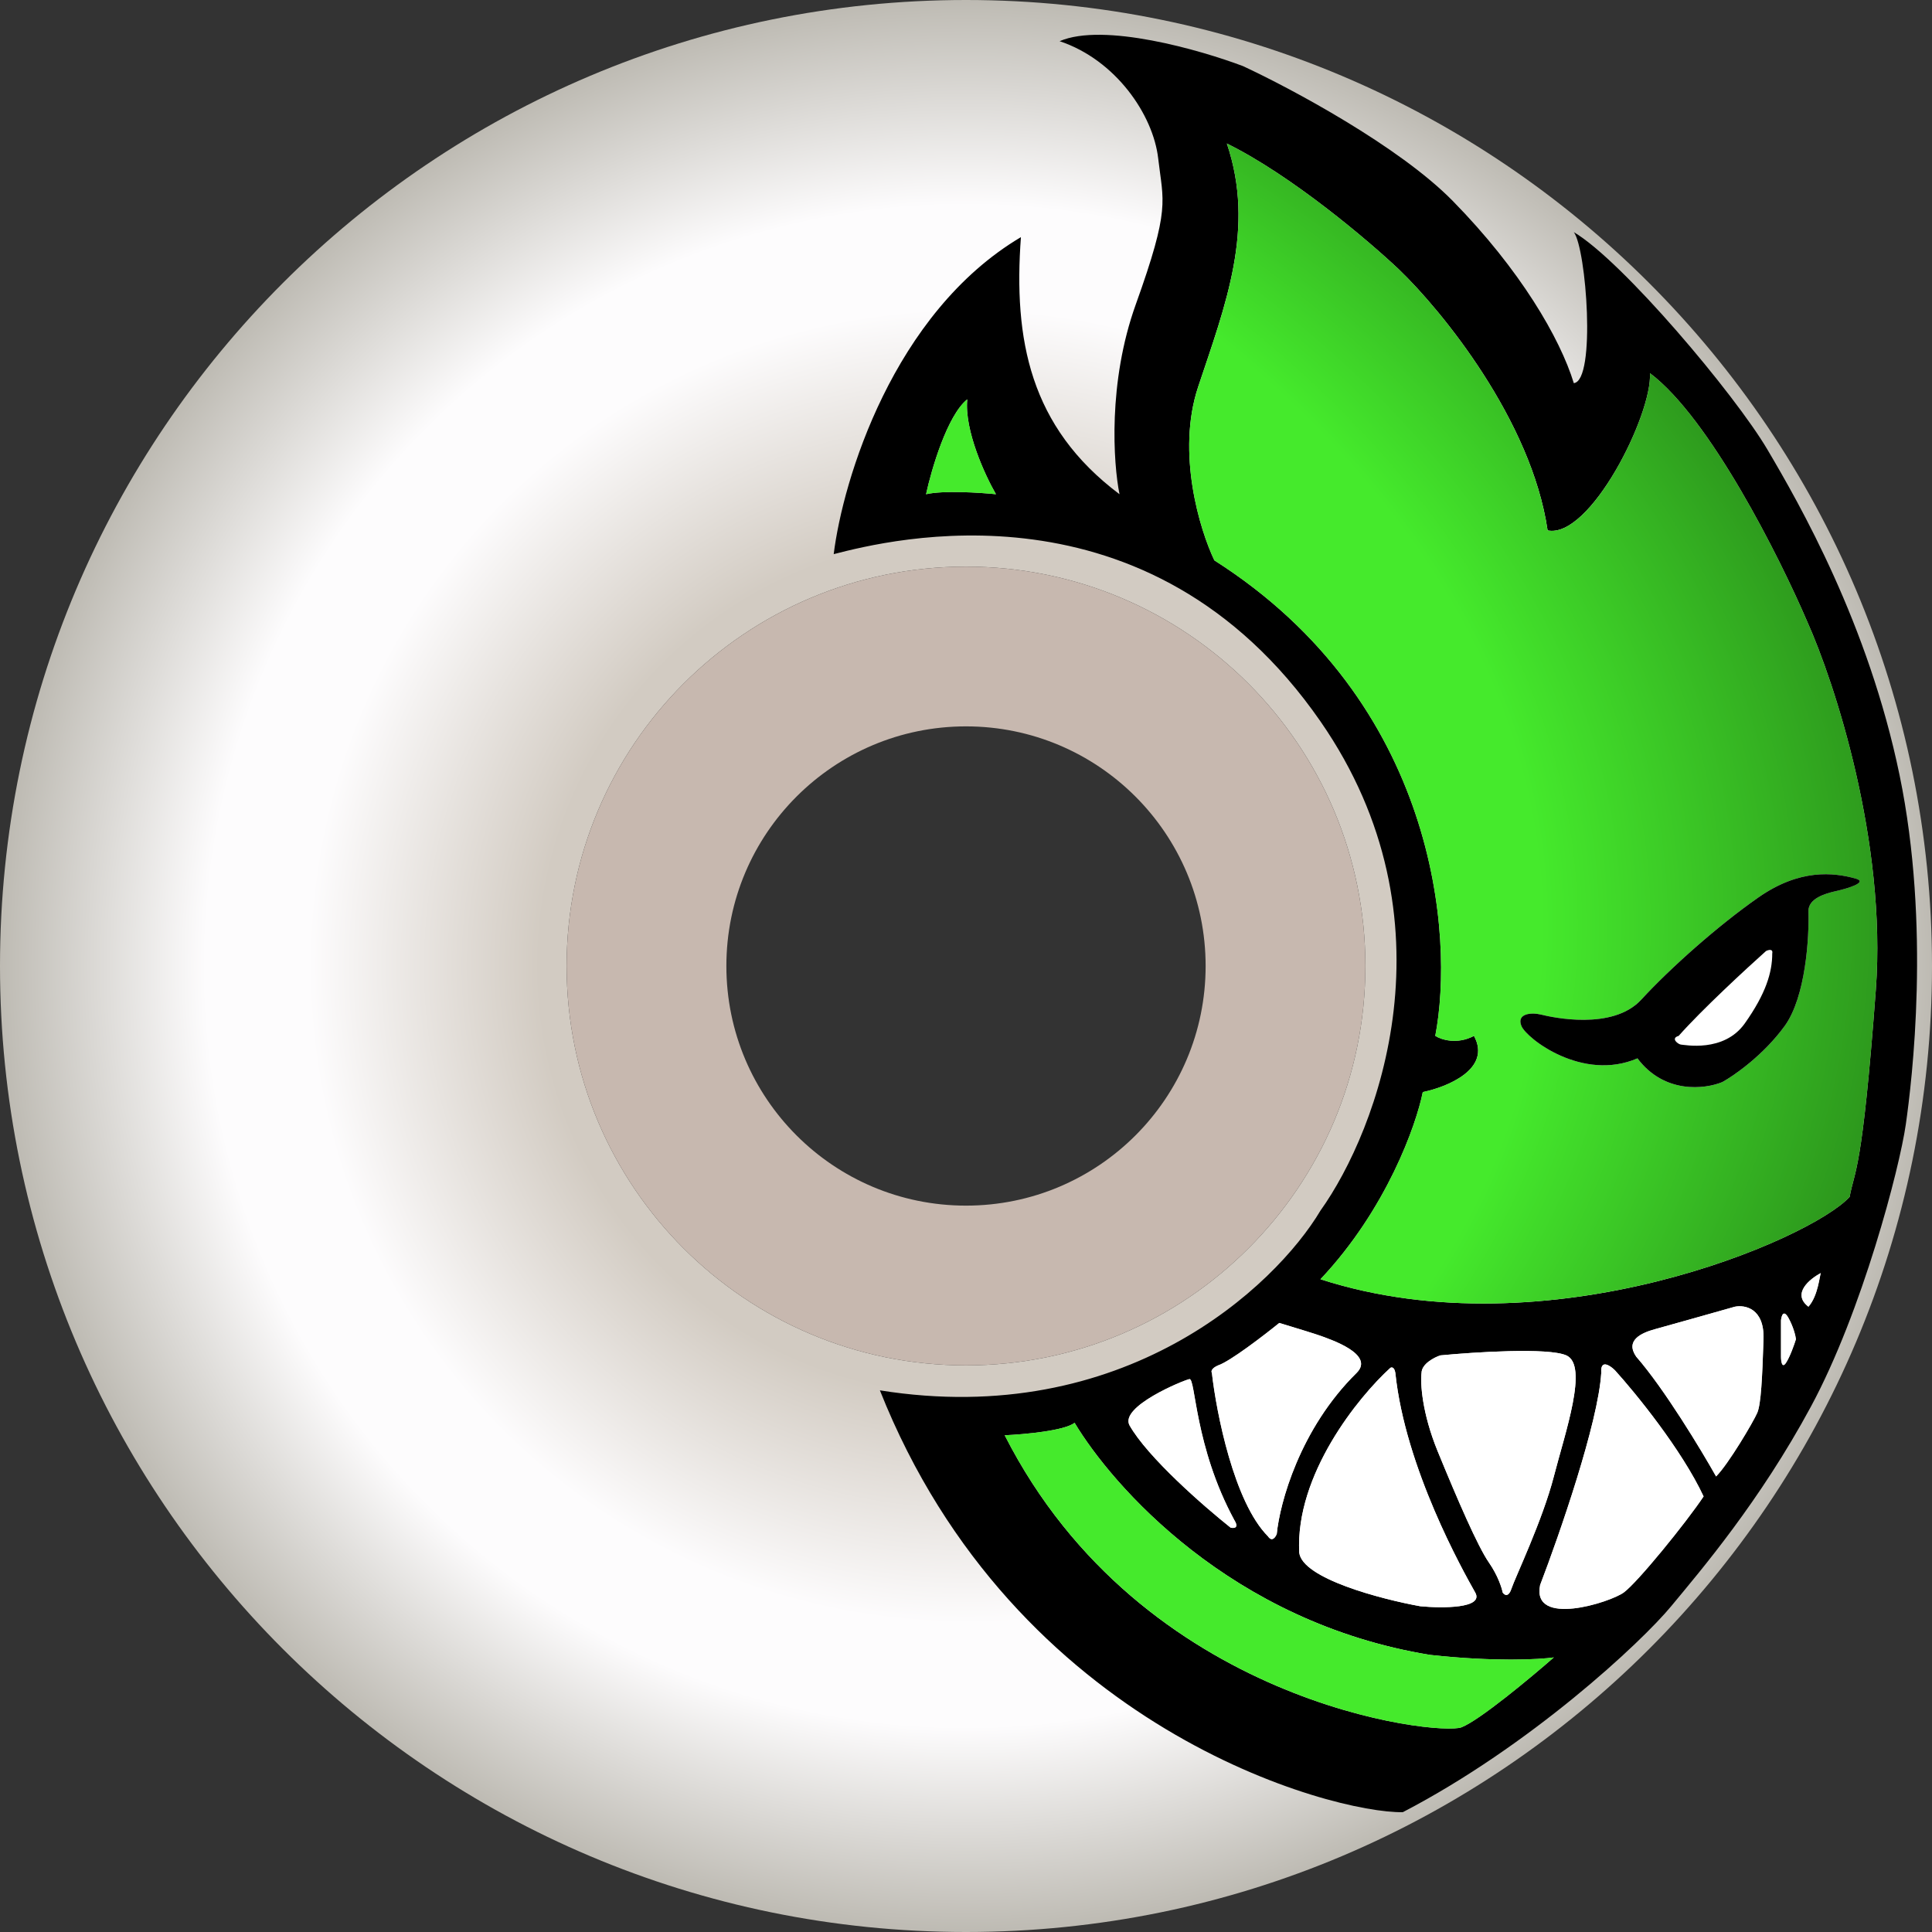<svg width="512" height="512" viewBox="0 0 512 512" fill="none" xmlns="http://www.w3.org/2000/svg">
  <rect x="0" y="0" width="512" height="512" fill="#333333" stroke="none"/>
  <g clip-path="url(#clip0_961_21585)">
    <path fill-rule="evenodd" clip-rule="evenodd"
      d="M256 512C397.385 512 512 397.385 512 256C512 114.615 397.385 0 256 0C114.615 0 0 114.615 0 256C0 397.385 114.615 512 256 512ZM256 361.84C314.454 361.84 361.84 314.454 361.84 256C361.84 197.546 314.454 150.16 256 150.16C197.546 150.16 150.16 197.546 150.16 256C150.16 314.454 197.546 361.84 256 361.84Z"
      fill="url(#paint0_radial_961_21585)" />
    <path fill-rule="evenodd" clip-rule="evenodd"
      d="M256 361.84C314.454 361.84 361.84 314.454 361.84 256C361.84 197.546 314.454 150.16 256 150.16C197.546 150.16 150.16 197.546 150.16 256C150.16 314.454 197.546 361.84 256 361.84ZM256 319.504C291.072 319.504 319.504 291.072 319.504 256C319.504 220.928 291.072 192.496 256 192.496C220.928 192.496 192.496 220.928 192.496 256C192.496 291.072 220.928 319.504 256 319.504Z"
      fill="#C7B8AF" />
    <path fill-rule="evenodd" clip-rule="evenodd"
      d="M220.941 146.852C223.367 127.228 236.685 82.951 270.554 62.842C268.569 89.963 272.869 113.116 296.683 130.976C295.029 122.818 293.574 101.341 300.983 80.702C310.244 54.904 308.259 53.581 306.936 42.005C305.613 30.428 295.691 15.875 280.807 10.914C292.449 5.887 318.071 13.229 329.427 17.529C341.996 23.372 370.705 38.697 384.993 53.25C402.854 71.441 413.438 89.632 417.076 101.539C423.029 100.878 420.383 65.818 417.076 61.519C429.975 69.126 459.742 104.516 468.342 119.069C476.941 133.622 495.133 165.374 503.401 205.394C511.67 245.415 506.709 286.428 505.055 298.004C503.401 309.581 493.479 347.617 479.918 372.754C466.357 397.891 450.812 416.082 442.874 425.674C434.936 435.265 405.5 462.717 371.763 480.247C353.241 480.578 268.9 458.418 233.179 368.454C297.741 378.773 337.916 341.002 349.934 320.826C365.148 299.548 386.448 243.828 349.934 191.172C304.394 125.503 235.477 143.133 221.039 146.827L220.941 146.852ZM256.332 105.839C251.04 110.073 246.85 124.361 245.417 130.976C249.915 129.918 259.639 130.535 263.939 130.976C261.072 126.015 255.538 114.041 256.332 105.839ZM317.52 102.531C311.699 119.995 317.961 140.457 321.82 148.506C380.826 186.079 385.434 248.171 380.363 274.521C381.906 275.513 386.118 276.902 390.616 274.521C395.379 283.253 383.56 288.082 377.055 289.405C375.291 298.225 367.397 320.495 349.934 339.017C410.461 358.531 479.918 328.433 490.171 317.188C491.494 309.911 493.479 311.234 497.117 262.283C500.028 223.123 486.202 180.919 478.926 164.712C471.649 147.734 453.127 110.8 437.251 98.893C437.913 109.808 421.376 142.883 410.13 140.568C405.896 111.462 382.127 82.356 370.771 71.441C362.723 63.834 342.326 46.502 325.127 38.035C332.735 60.526 324.797 80.702 317.52 102.531ZM284.776 377.053C282.13 379.17 271.326 380.14 266.254 380.361C302.637 451.803 381.355 460.071 387.308 457.756C392.071 455.904 405.61 444.637 411.784 439.234C407.925 439.786 395.974 440.425 379.04 438.573C326.12 429.973 294.699 393.591 284.776 377.053ZM299.329 377.715C304.092 386.182 319.174 399.324 326.12 404.836C327.002 405.057 328.435 404.969 327.112 402.852C316.528 383.338 316.859 365.146 315.205 365.477C313.551 365.808 296.683 372.754 299.329 377.715ZM336.042 407.152C327.046 398.155 322.371 374.518 321.158 363.823C320.938 363.493 320.96 362.633 322.812 361.839C325.987 360.781 334.94 353.901 339.019 350.593C342.326 351.586 349.272 353.703 350.595 354.232C352.249 354.893 364.487 358.862 359.525 363.823C344.443 378.641 339.129 398.442 338.357 406.49C338.027 407.372 337.101 408.739 336.042 407.152ZM344.311 411.451C343.253 390.813 359.966 370.218 368.456 362.5C368.786 362.28 369.514 362.236 369.779 363.823C372.402 389.077 387.709 416.282 390.869 421.897L390.947 422.035C393.328 426.269 382.237 426.225 376.394 425.674C366.03 423.799 345.105 418.331 344.311 411.451ZM381.024 384.661C376.791 374.341 376.394 366.469 376.724 363.823C376.773 361.442 380.052 359.744 381.686 359.193C390.836 358.311 410.328 357.076 415.091 359.193C421.045 361.839 414.761 379.699 411.784 391.276C408.807 402.852 401.531 418.066 400.538 421.043C399.745 423.424 398.664 422.697 398.223 422.035C398.003 420.823 396.966 417.537 394.585 414.097C391.608 409.798 386.316 397.56 381.024 384.661ZM424.352 363.823C423.558 377.053 413.217 406.821 408.146 420.051C405.83 431.296 426.668 424.681 430.306 422.035C433.944 419.389 446.843 403.513 451.474 396.568C445.653 384.131 433.393 369.115 427.991 363.162C426.668 361.839 424.088 360.119 424.352 363.823ZM433.613 359.524C441.022 367.991 450.812 384.22 454.781 391.276C458.089 387.968 464.704 376.723 465.696 374.407C466.688 372.092 467.019 365.146 467.35 354.893C467.614 346.691 462.388 345.742 459.742 346.294C453.899 347.947 441.485 351.453 438.574 352.247C434.936 353.239 430.637 355.224 433.613 359.524ZM471.98 349.932V359.524C471.98 360.736 472.245 362.765 473.303 361.177C474.362 359.59 475.508 356.326 475.949 354.893C475.839 354.011 475.288 351.652 473.965 349.27C472.642 346.889 472.09 348.719 471.98 349.932ZM482.564 337.363C479.587 338.907 474.758 342.854 479.257 346.294C481.903 343.317 482.233 337.694 482.564 337.363Z"
      fill="black" />
    <path fill-rule="evenodd" clip-rule="evenodd"
      d="M321.82 148.506C317.961 140.457 311.699 119.995 317.52 102.531C324.797 80.702 332.735 60.526 325.127 38.035C342.326 46.502 362.723 63.834 370.771 71.441C382.127 82.356 405.896 111.462 410.13 140.568C421.376 142.883 437.913 109.808 437.251 98.893C453.127 110.8 471.649 147.734 478.926 164.712C486.202 180.919 500.028 223.123 497.117 262.283C493.479 311.234 491.494 309.911 490.171 317.188C479.918 328.433 410.461 358.531 349.934 339.017C367.397 320.495 375.291 298.225 377.055 289.405C383.56 288.082 395.379 283.253 390.616 274.521C386.118 276.902 381.906 275.513 380.363 274.521C385.434 248.171 380.826 186.079 321.82 148.506ZM472.972 271.875C478.529 264.202 479.477 248.392 479.257 241.446C479.241 238.139 483.556 236.816 486.533 236.154C489.51 235.493 495.133 233.839 491.825 232.847C485.872 231.193 476.941 230.201 466.027 237.808C455.112 245.415 442.543 256.661 434.936 264.929C427.329 273.198 411.122 269.56 408.476 268.898C405.83 268.237 401.861 268.568 403.184 271.875C404.507 275.183 419.391 286.759 433.944 280.475C441.088 290 451.915 288.633 456.435 286.759C459.632 284.995 467.416 279.548 472.972 271.875Z"
      fill="url(#paint1_radial_961_21585)" />
    <path
      d="M245.417 130.976C246.85 124.361 251.04 110.073 256.332 105.839C255.538 114.041 261.072 126.015 263.939 130.976C259.639 130.535 249.915 129.918 245.417 130.976Z"
      fill="#45EA2C" />
    <path
      d="M266.254 380.361C271.326 380.14 282.13 379.17 284.776 377.053C294.699 393.591 326.12 429.973 379.04 438.573C395.974 440.425 407.925 439.786 411.784 439.234C405.61 444.637 392.071 455.904 387.308 457.756C381.355 460.071 302.637 451.803 266.254 380.361Z"
      fill="#45EA2C" />
    <path
      d="M326.12 404.836C319.174 399.324 304.092 386.182 299.329 377.715C296.683 372.754 313.551 365.808 315.205 365.477C316.859 365.146 316.528 383.338 327.112 402.852C328.435 404.969 327.002 405.057 326.12 404.836Z"
      fill="white" />
    <path
      d="M321.158 363.823C322.371 374.518 327.046 398.155 336.042 407.152C337.101 408.739 338.027 407.372 338.357 406.49C339.129 398.442 344.443 378.641 359.525 363.823C364.487 358.862 352.249 354.893 350.595 354.232C349.272 353.703 342.326 351.586 339.019 350.593C334.94 353.901 325.987 360.781 322.812 361.839C320.96 362.633 320.938 363.493 321.158 363.823Z"
      fill="white" />
    <path
      d="M368.456 362.5C359.966 370.218 343.253 390.813 344.311 411.451C345.105 418.331 366.03 423.799 376.394 425.674C382.237 426.225 393.328 426.269 390.947 422.035L390.869 421.897C387.709 416.282 372.402 389.077 369.779 363.823C369.514 362.236 368.786 362.28 368.456 362.5Z"
      fill="white" />
    <path
      d="M376.724 363.823C376.394 366.469 376.791 374.341 381.024 384.661C386.316 397.56 391.608 409.798 394.585 414.097C396.966 417.537 398.003 420.823 398.223 422.035C398.664 422.697 399.745 423.424 400.538 421.043C401.531 418.066 408.807 402.852 411.784 391.276C414.761 379.699 421.045 361.839 415.091 359.193C410.328 357.076 390.836 358.311 381.686 359.193C380.052 359.744 376.773 361.442 376.724 363.823Z"
      fill="white" />
    <path
      d="M408.146 420.051C413.217 406.821 423.558 377.053 424.352 363.823C424.088 360.119 426.668 361.839 427.991 363.162C433.393 369.115 445.653 384.131 451.474 396.568C446.843 403.513 433.944 419.389 430.306 422.035C426.668 424.681 405.83 431.296 408.146 420.051Z"
      fill="white" />
    <path
      d="M454.781 391.276C450.812 384.22 441.022 367.991 433.613 359.524C430.637 355.224 434.936 353.239 438.574 352.247C441.485 351.453 453.899 347.947 459.742 346.294C462.388 345.742 467.614 346.691 467.35 354.893C467.019 365.146 466.688 372.092 465.696 374.407C464.704 376.723 458.089 387.968 454.781 391.276Z"
      fill="white" />
    <path
      d="M482.564 337.363C479.587 338.907 474.758 342.854 479.257 346.294C481.903 343.317 482.233 337.694 482.564 337.363Z"
      fill="white" />
    <path
      d="M471.98 359.524V349.932C472.09 348.719 472.642 346.889 473.965 349.27C475.288 351.652 475.839 354.011 475.949 354.893C475.508 356.326 474.362 359.59 473.303 361.177C472.245 362.765 471.98 360.736 471.98 359.524Z"
      fill="white" />
    <path
      d="M468.011 252.03C462.829 256.661 450.945 267.642 444.859 274.521C442.543 275.183 444.859 276.836 445.52 276.836C446.182 276.836 456.815 279.082 462.388 271.214C468.011 263.276 469.665 257.653 469.665 252.692C469.93 251.369 468.673 251.699 468.011 252.03Z"
      fill="white" />
    <path fill-rule="evenodd" clip-rule="evenodd"
      d="M479.257 241.446C479.477 248.392 478.529 264.202 472.972 271.875C467.416 279.548 459.632 284.995 456.435 286.759C451.915 288.633 441.088 290 433.944 280.475C419.391 286.759 404.507 275.183 403.184 271.875C401.861 268.568 405.83 268.237 408.476 268.898C411.122 269.56 427.329 273.198 434.936 264.929C442.543 256.661 455.112 245.415 466.027 237.808C476.941 230.201 485.872 231.193 491.825 232.847C495.133 233.839 489.51 235.493 486.533 236.154C483.556 236.816 479.241 238.139 479.257 241.446ZM444.859 274.521C450.945 267.642 462.829 256.661 468.011 252.03C468.673 251.699 469.93 251.369 469.665 252.692C469.665 257.653 468.011 263.276 462.388 271.214C456.815 279.082 446.182 276.836 445.52 276.836C444.859 276.836 442.543 275.183 444.859 274.521Z"
      fill="black" />
  </g>
  <defs>
    <radialGradient id="paint0_radial_961_21585" cx="0" cy="0" r="1" gradientUnits="userSpaceOnUse"
      gradientTransform="translate(256 256) rotate(90) scale(256)">
      <stop stop-color="#D4CAC5" />
      <stop offset="0.438" stop-color="#D2CBC2" />
      <stop offset="0.675" stop-color="#FDFCFD" />
      <stop offset="0.781" stop-color="#FDFCFD" />
      <stop offset="1" stop-color="#BBB8B0" />
    </radialGradient>
    <radialGradient id="paint1_radial_961_21585" cx="0" cy="0" r="1" gradientUnits="userSpaceOnUse"
      gradientTransform="translate(-11 245) scale(535 326.093)">
      <stop stop-color="#45EA2C" />
      <stop offset="0.784" stop-color="#45EA2C" />
      <stop offset="1" stop-color="#278419" />
    </radialGradient>
    <clipPath id="clip0_961_21585">
      <rect width="512" height="512" fill="white" />
    </clipPath>
  </defs>
</svg>
